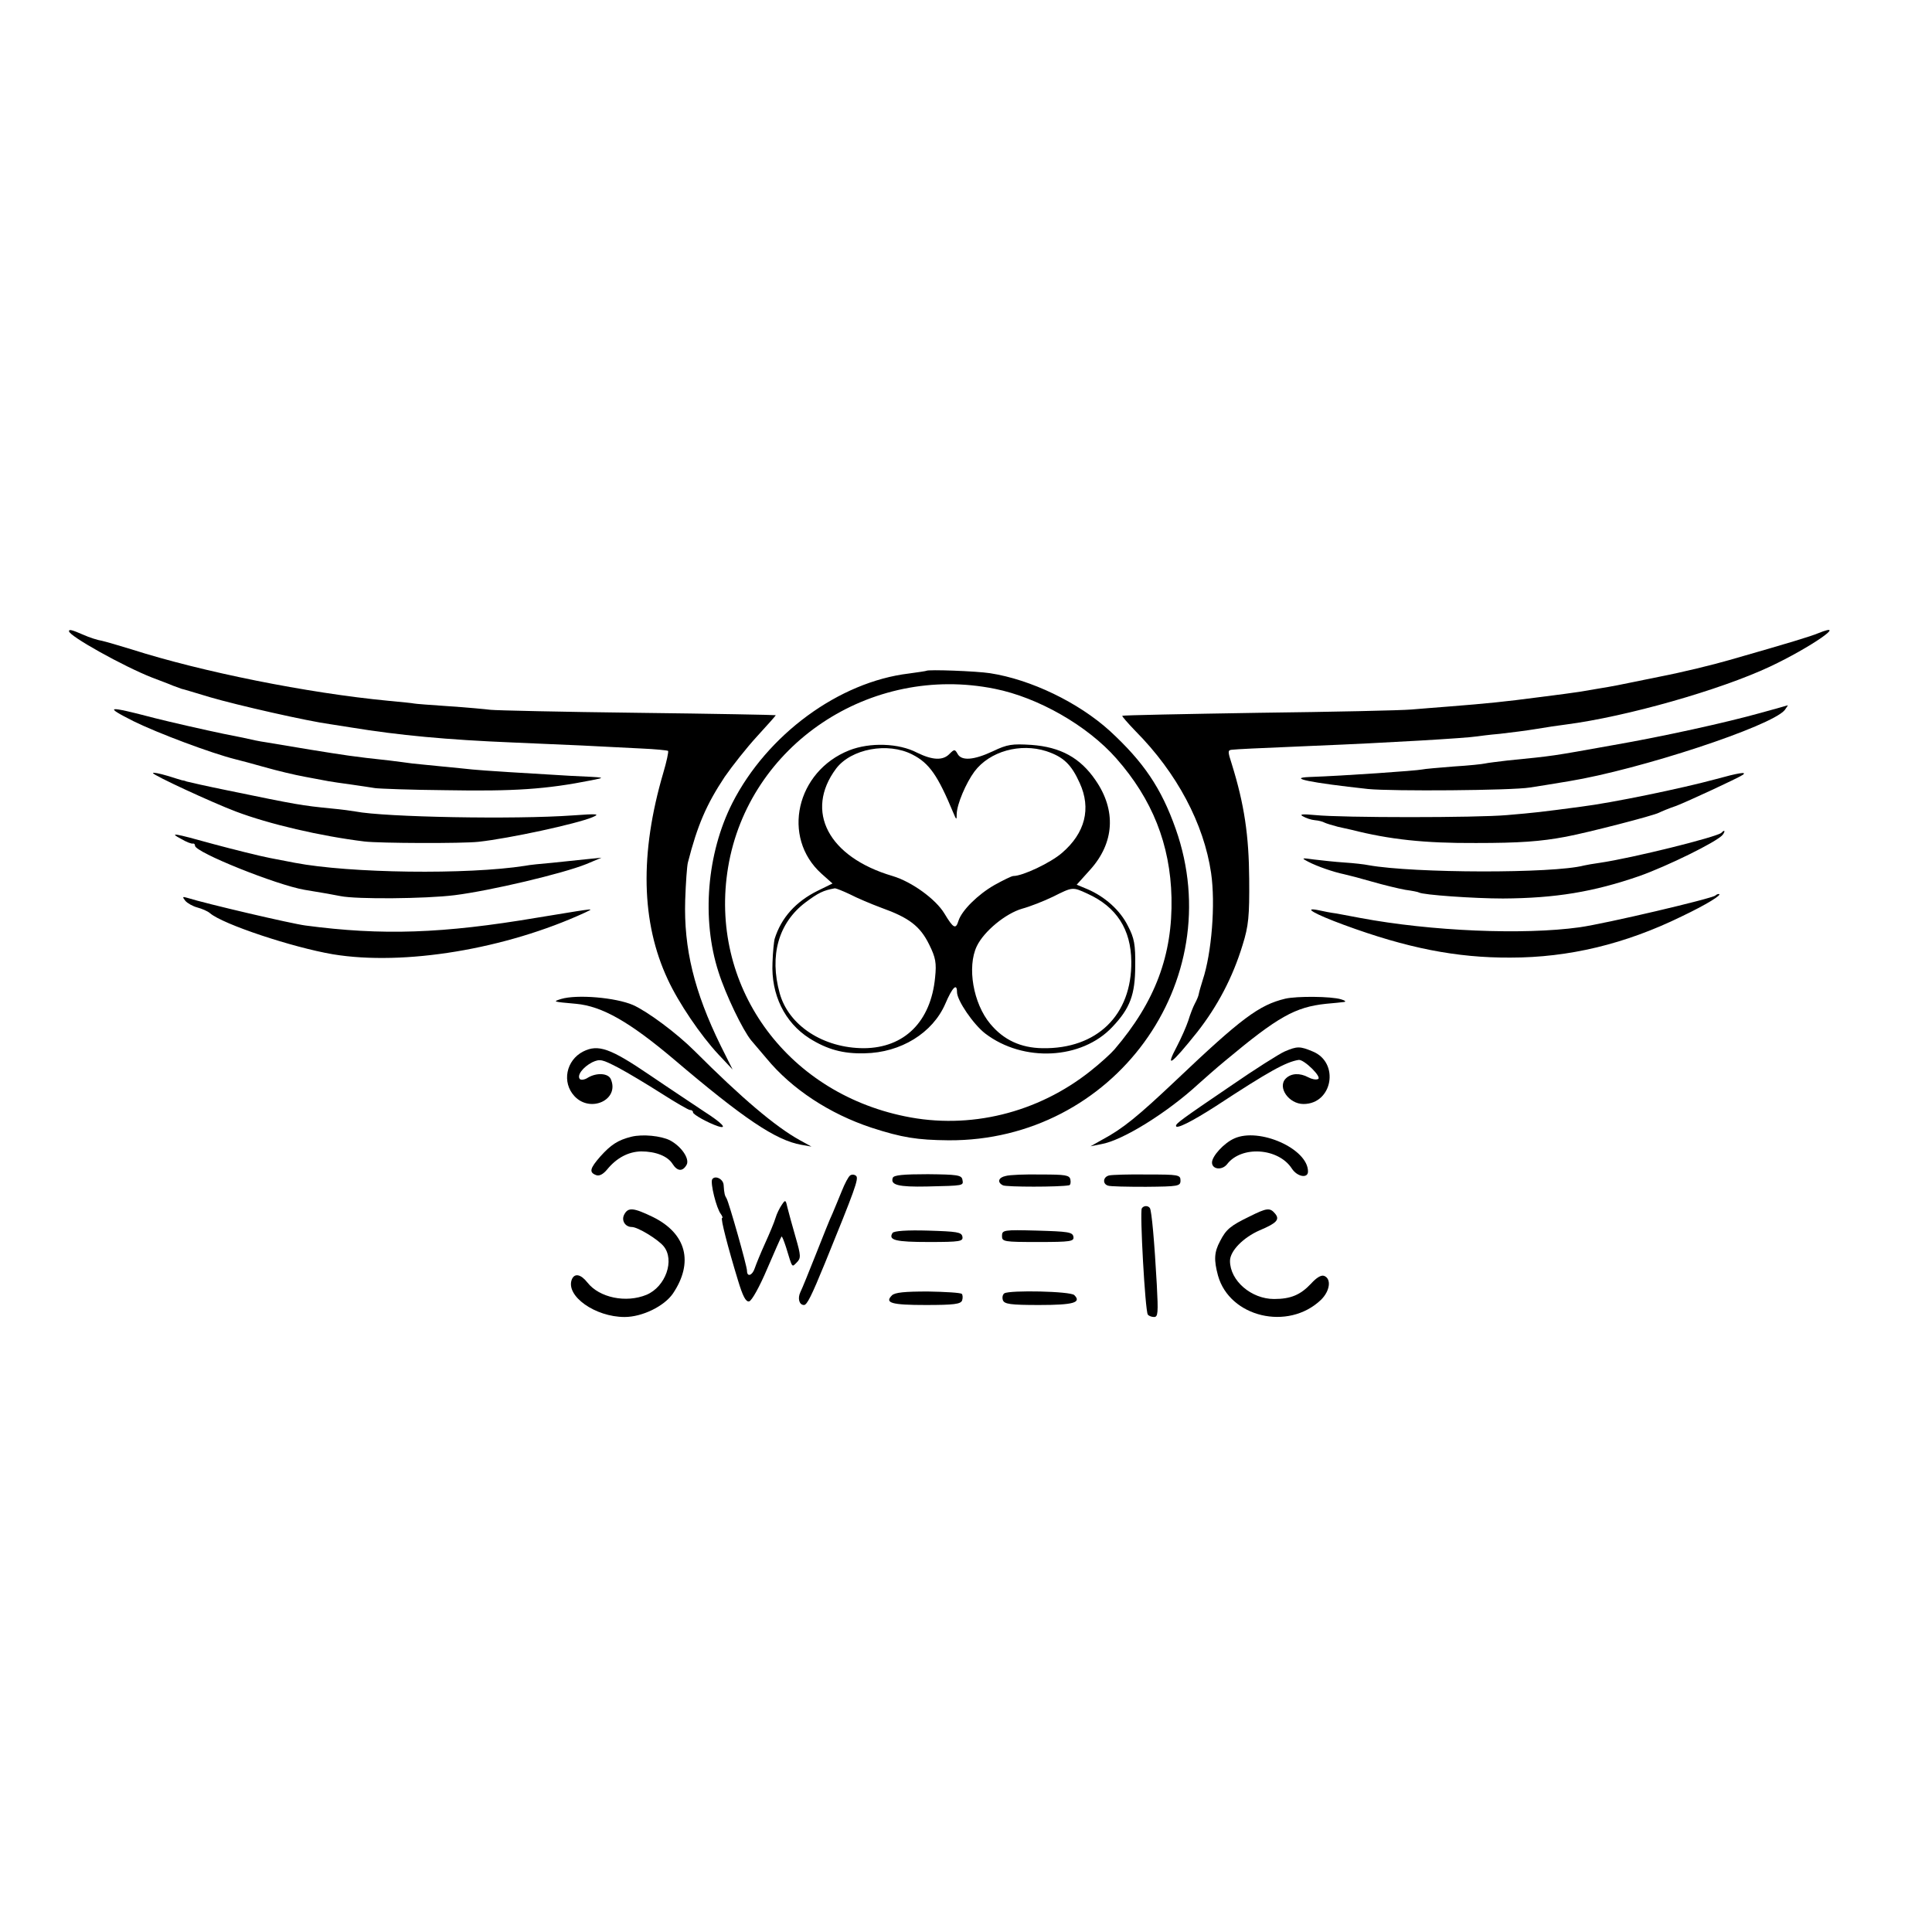 <?xml version="1.0" standalone="no"?>
<!DOCTYPE svg PUBLIC "-//W3C//DTD SVG 20010904//EN"
 "http://www.w3.org/TR/2001/REC-SVG-20010904/DTD/svg10.dtd">
<svg version="1.0" xmlns="http://www.w3.org/2000/svg"
 width="644pt" height="644pt" viewBox="0 0 644 644"
 preserveAspectRatio="xMidYMid meet">
<g transform="translate(0,644) scale(0.1,-0.1)"
fill="#000000" stroke="none">
<path d="M230 4336 c0 -16 183 -118 278 -155 26 -10 56 -21 67 -26 11 -4 25
-9 30 -11 6 -1 48 -14 95 -28 92 -27 326 -80 401 -90 25 -4 57 -9 70 -11 159
-26 319 -41 539 -50 63 -3 167 -7 230 -10 63 -3 153 -8 198 -10 46 -2 86 -6
89 -8 2 -3 -5 -36 -16 -73 -79 -269 -74 -499 15 -689 36 -78 110 -187 169
-250 l47 -50 -40 80 c-88 180 -123 323 -118 485 2 58 6 114 9 125 32 125 62
194 123 286 25 36 73 97 108 135 35 38 63 70 62 70 0 1 -208 5 -461 8 -253 3
-473 8 -490 10 -16 2 -79 8 -140 12 -60 4 -112 8 -115 9 -3 1 -41 5 -85 9
-272 26 -623 97 -855 171 -42 13 -87 26 -100 29 -14 2 -42 11 -62 20 -39 17
-48 19 -48 12z"/>
<path d="M6060 4329 c-24 -10 -92 -31 -295 -89 -55 -16 -158 -41 -230 -55
-161 -33 -151 -31 -205 -40 -25 -4 -54 -9 -65 -11 -11 -2 -72 -10 -135 -18
-114 -15 -173 -21 -300 -31 -36 -3 -92 -7 -125 -10 -33 -3 -262 -8 -510 -11
-247 -4 -452 -8 -454 -10 -2 -1 18 -24 44 -51 138 -139 228 -309 252 -473 15
-103 2 -267 -28 -357 -6 -19 -12 -40 -13 -46 -1 -7 -7 -21 -13 -32 -6 -11 -16
-37 -22 -57 -7 -21 -24 -59 -37 -84 -42 -79 -21 -64 67 46 68 87 118 182 151
290 20 64 23 96 22 220 -1 144 -16 248 -58 383 -14 43 -14 47 2 48 21 2 59 4
272 13 248 10 511 26 540 31 8 1 44 6 80 9 36 4 90 11 120 16 30 5 75 12 100
15 201 26 514 115 680 193 134 63 266 154 160 111z"/>
<path d="M3088 4204 c-2 -1 -28 -5 -58 -9 -234 -28 -473 -204 -589 -432 -85
-168 -103 -387 -46 -563 24 -76 81 -194 109 -228 6 -7 29 -34 51 -60 85 -103
211 -185 350 -231 102 -33 152 -41 257 -42 549 -3 937 528 757 1038 -48 136
-107 223 -220 327 -105 95 -263 171 -399 192 -45 7 -207 13 -212 8z m228 -60
c145 -29 309 -123 405 -232 120 -136 180 -287 184 -464 4 -191 -54 -347 -190
-506 -11 -13 -47 -46 -80 -72 -176 -140 -403 -196 -619 -151 -400 82 -654 440
-589 830 68 408 474 679 889 595z"/>
<path d="M2831 3939 c-177 -70 -227 -290 -93 -411 l37 -33 -49 -24 c-73 -36
-122 -90 -144 -161 -2 -8 -6 -44 -7 -79 -5 -106 40 -199 123 -252 59 -37 112
-52 184 -50 121 2 227 68 269 165 24 56 39 70 39 39 0 -28 55 -108 94 -138
127 -97 322 -87 424 22 59 62 76 108 76 203 1 71 -3 93 -24 133 -26 53 -77 98
-135 123 l-36 15 45 50 c81 90 87 198 18 298 -51 75 -117 111 -214 118 -64 4
-80 2 -128 -21 -64 -30 -105 -33 -118 -9 -9 16 -11 16 -27 0 -22 -23 -57 -21
-108 4 -61 32 -157 35 -226 8z m210 -14 c57 -29 85 -70 137 -195 10 -24 11
-24 11 -3 1 33 31 103 59 141 51 68 153 96 240 68 57 -19 83 -44 111 -106 39
-85 18 -167 -59 -233 -38 -33 -131 -77 -162 -77 -6 0 -34 -14 -63 -30 -56 -32
-109 -85 -120 -119 -9 -30 -17 -26 -47 24 -29 48 -109 106 -173 125 -214 63
-294 216 -188 358 50 66 172 89 254 47z m-208 -466 c23 -12 70 -32 105 -45 92
-33 129 -61 159 -122 22 -44 25 -62 20 -110 -14 -147 -102 -235 -237 -236
-135 0 -251 75 -281 183 -35 126 -4 235 86 303 43 32 59 40 98 47 4 0 27 -9
50 -20z m792 2 c97 -44 145 -119 146 -226 2 -179 -115 -292 -296 -289 -73 1
-130 28 -174 81 -57 68 -78 190 -45 259 24 50 96 109 151 125 26 7 72 25 103
40 66 33 65 33 115 10z"/>
<path d="M5870 4064 c-118 -33 -327 -79 -494 -108 -207 -37 -191 -35 -351 -51
-33 -4 -67 -8 -75 -10 -8 -2 -55 -7 -105 -10 -49 -4 -97 -8 -105 -10 -18 -4
-259 -21 -375 -25 -75 -3 2 -19 195 -40 80 -8 481 -5 540 5 19 3 78 12 130 21
237 39 674 183 719 237 7 10 12 17 10 16 -2 -1 -42 -12 -89 -25z"/>
<path d="M445 4036 c81 -40 260 -107 340 -127 16 -4 62 -16 100 -27 39 -11 97
-25 130 -31 33 -6 69 -13 80 -15 11 -2 45 -7 75 -11 30 -4 66 -10 80 -12 14
-2 120 -6 235 -7 229 -4 335 3 486 33 49 10 55 9 -71 15 -139 8 -299 18 -325
21 -16 2 -61 6 -100 10 -38 4 -83 8 -100 10 -16 2 -51 7 -77 10 -122 13 -151
18 -263 36 -66 11 -133 22 -150 25 -16 2 -50 9 -75 15 -25 5 -54 11 -65 13
-58 12 -177 39 -228 52 -161 42 -173 41 -72 -10z"/>
<path d="M510 3863 c0 -7 197 -98 276 -128 111 -42 282 -82 429 -100 51 -6
326 -7 380 -1 102 11 328 60 380 82 26 11 17 12 -65 6 -194 -14 -627 -6 -725
13 -11 2 -47 7 -80 10 -100 10 -112 12 -345 60 -69 14 -131 28 -138 30 -7 3
-13 4 -15 4 -1 0 -23 7 -49 15 -27 8 -48 12 -48 9z"/>
<path d="M5720 3843 c-114 -31 -346 -79 -450 -92 -135 -18 -153 -20 -247 -28
-101 -9 -549 -9 -638 0 -43 4 -55 3 -42 -4 10 -6 28 -12 40 -13 13 -1 27 -5
32 -8 6 -3 26 -9 45 -14 19 -4 40 -9 45 -10 126 -32 242 -45 415 -44 146 0
215 5 300 21 74 14 291 70 310 80 8 4 34 15 58 23 34 13 205 92 221 103 17 12
-17 6 -89 -14z"/>
<path d="M5738 3664 c-15 -14 -296 -84 -405 -100 -21 -3 -45 -7 -53 -9 -102
-27 -567 -26 -718 1 -14 3 -50 7 -81 9 -31 2 -76 7 -101 10 -42 6 -43 5 -20
-7 30 -16 86 -35 120 -42 14 -3 56 -14 94 -25 38 -11 88 -23 110 -27 22 -3 43
-7 46 -9 13 -8 183 -20 280 -20 175 1 302 22 455 75 93 33 258 114 277 137 10
13 7 19 -4 7z"/>
<path d="M605 3643 c17 -10 33 -16 38 -15 4 1 7 -2 7 -7 0 -22 272 -131 365
-147 61 -10 101 -17 120 -21 54 -11 283 -9 380 3 120 15 361 72 440 104 l50
21 -50 -5 c-27 -3 -79 -8 -115 -12 -36 -3 -76 -7 -90 -10 -192 -30 -584 -25
-767 10 -10 2 -47 9 -83 16 -36 7 -120 28 -187 46 -137 38 -151 40 -108 17z"/>
<path d="M5718 3455 c-10 -10 -367 -94 -453 -106 -187 -26 -495 -13 -730 31
-27 5 -63 12 -80 15 -16 2 -43 7 -60 11 -55 11 -13 -13 85 -49 209 -77 375
-110 555 -109 194 0 382 45 570 137 82 39 139 74 124 75 -3 0 -8 -2 -11 -5z"/>
<path d="M618 3437 c7 -8 25 -18 40 -22 15 -4 34 -12 42 -19 43 -37 275 -114
410 -137 237 -39 575 17 840 139 25 12 25 12 -5 8 -16 -2 -86 -14 -155 -25
-314 -53 -516 -60 -772 -26 -46 6 -329 72 -393 92 -17 5 -18 4 -7 -10z"/>
<path d="M1870 3110 c-28 -9 -28 -9 50 -16 87 -8 178 -60 325 -184 234 -199
341 -271 426 -286 l34 -6 -40 22 c-81 45 -193 140 -349 296 -60 60 -157 132
-206 154 -58 25 -187 36 -240 20z"/>
<path d="M4284 3111 c-87 -21 -146 -65 -364 -272 -128 -121 -177 -161 -246
-198 l-39 -22 35 7 c72 12 222 106 325 201 17 15 57 51 90 78 175 146 232 178
335 189 25 2 52 5 60 6 8 1 4 5 -10 9 -33 10 -147 11 -186 2z"/>
<path d="M1944 2935 c-57 -29 -72 -103 -29 -149 53 -57 151 -12 121 57 -9 20
-47 22 -76 5 -10 -7 -23 -9 -27 -5 -11 12 10 40 41 56 26 12 33 10 87 -18 32
-17 97 -56 144 -86 47 -30 90 -55 95 -55 6 0 10 -3 10 -8 0 -7 50 -35 83 -46
34 -11 15 10 -46 49 -34 23 -116 77 -182 122 -131 89 -171 103 -221 78z"/>
<path d="M4282 2935 c-18 -8 -99 -59 -180 -115 -168 -114 -182 -125 -182 -133
0 -12 52 14 133 66 177 116 233 147 276 154 18 2 80 -59 64 -64 -7 -3 -21 0
-32 6 -28 15 -57 14 -75 -4 -29 -29 10 -85 59 -85 97 0 121 138 31 175 -43 18
-52 18 -94 0z"/>
<path d="M2105 2651 c-45 -11 -69 -27 -104 -66 -35 -40 -38 -53 -14 -62 10 -4
23 2 37 19 32 39 71 59 113 60 49 0 89 -16 105 -42 16 -25 34 -26 47 -2 10 20
-18 61 -56 81 -30 15 -91 21 -128 12z"/>
<path d="M4114 2645 c-34 -15 -74 -59 -74 -80 0 -23 33 -27 50 -6 48 63 171
55 216 -14 18 -28 54 -34 54 -10 0 76 -163 148 -246 110z"/>
<path d="M2834 2522 c-6 -4 -18 -27 -28 -52 -10 -25 -24 -58 -31 -75 -8 -16
-32 -77 -55 -135 -23 -58 -46 -115 -52 -127 -10 -21 -4 -43 12 -43 10 0 25 30
70 140 99 243 113 281 104 290 -5 5 -14 6 -20 2z"/>
<path d="M2976 2514 c-9 -24 19 -31 114 -29 124 3 122 2 118 23 -3 15 -17 17
-115 18 -81 0 -114 -3 -117 -12z"/>
<path d="M3352 2520 c-24 -5 -29 -21 -9 -31 10 -6 190 -6 220 0 5 0 7 9 5 19
-3 15 -16 17 -98 17 -52 1 -105 -1 -118 -5z"/>
<path d="M3698 2522 c-21 -4 -24 -28 -5 -34 6 -3 64 -4 127 -4 108 1 115 2
115 21 0 19 -7 20 -110 20 -60 1 -118 -1 -127 -3z"/>
<path d="M2374 2509 c-7 -12 14 -97 29 -116 5 -7 7 -13 4 -13 -6 0 20 -100 53
-208 16 -53 26 -72 37 -70 9 2 35 49 60 108 25 58 46 106 48 108 2 2 8 -14 15
-35 22 -72 19 -68 36 -51 14 14 14 22 -4 84 -11 38 -23 82 -27 98 -6 27 -7 28
-19 10 -7 -10 -17 -30 -21 -44 -4 -14 -20 -52 -35 -85 -15 -33 -30 -70 -34
-82 -8 -25 -26 -31 -26 -9 0 16 -60 227 -68 241 -6 10 -8 15 -10 46 -2 20 -29
32 -38 18z"/>
<path d="M3806 2412 c-7 -12 11 -339 20 -354 3 -4 12 -8 21 -8 13 0 14 14 9
108 -8 144 -17 245 -23 255 -6 9 -21 9 -27 -1z"/>
<path d="M2081 2392 c-11 -20 3 -42 25 -42 20 0 87 -41 106 -64 38 -46 7 -135
-57 -162 -68 -28 -157 -10 -197 41 -22 28 -43 32 -52 10 -21 -55 78 -125 176
-125 59 0 132 36 161 78 70 104 45 200 -66 255 -66 32 -83 33 -96 9z"/>
<path d="M4165 2385 c-64 -31 -78 -43 -98 -82 -20 -37 -21 -63 -7 -115 39
-139 234 -185 343 -81 30 29 36 70 11 80 -10 4 -26 -6 -44 -26 -35 -37 -67
-51 -123 -51 -76 0 -147 61 -147 127 0 33 44 78 99 102 57 24 68 36 51 56 -17
20 -27 19 -85 -10z"/>
<path d="M2975 2330 c-15 -24 11 -30 121 -30 105 0 115 2 112 18 -3 15 -18 17
-115 20 -69 2 -114 -1 -118 -8z"/>
<path d="M3340 2320 c0 -19 6 -20 121 -20 109 0 120 2 117 18 -3 15 -18 17
-121 20 -112 3 -117 2 -117 -18z"/>
<path d="M2973 2122 c-25 -25 -2 -32 113 -32 94 0 116 3 121 15 3 9 2 19 -1
22 -4 4 -55 7 -113 8 -77 0 -110 -3 -120 -13z"/>
<path d="M3348 2129 c-6 -4 -8 -14 -5 -23 5 -13 25 -16 121 -16 114 0 142 8
117 33 -13 13 -214 17 -233 6z"/>
</g>
</svg>
